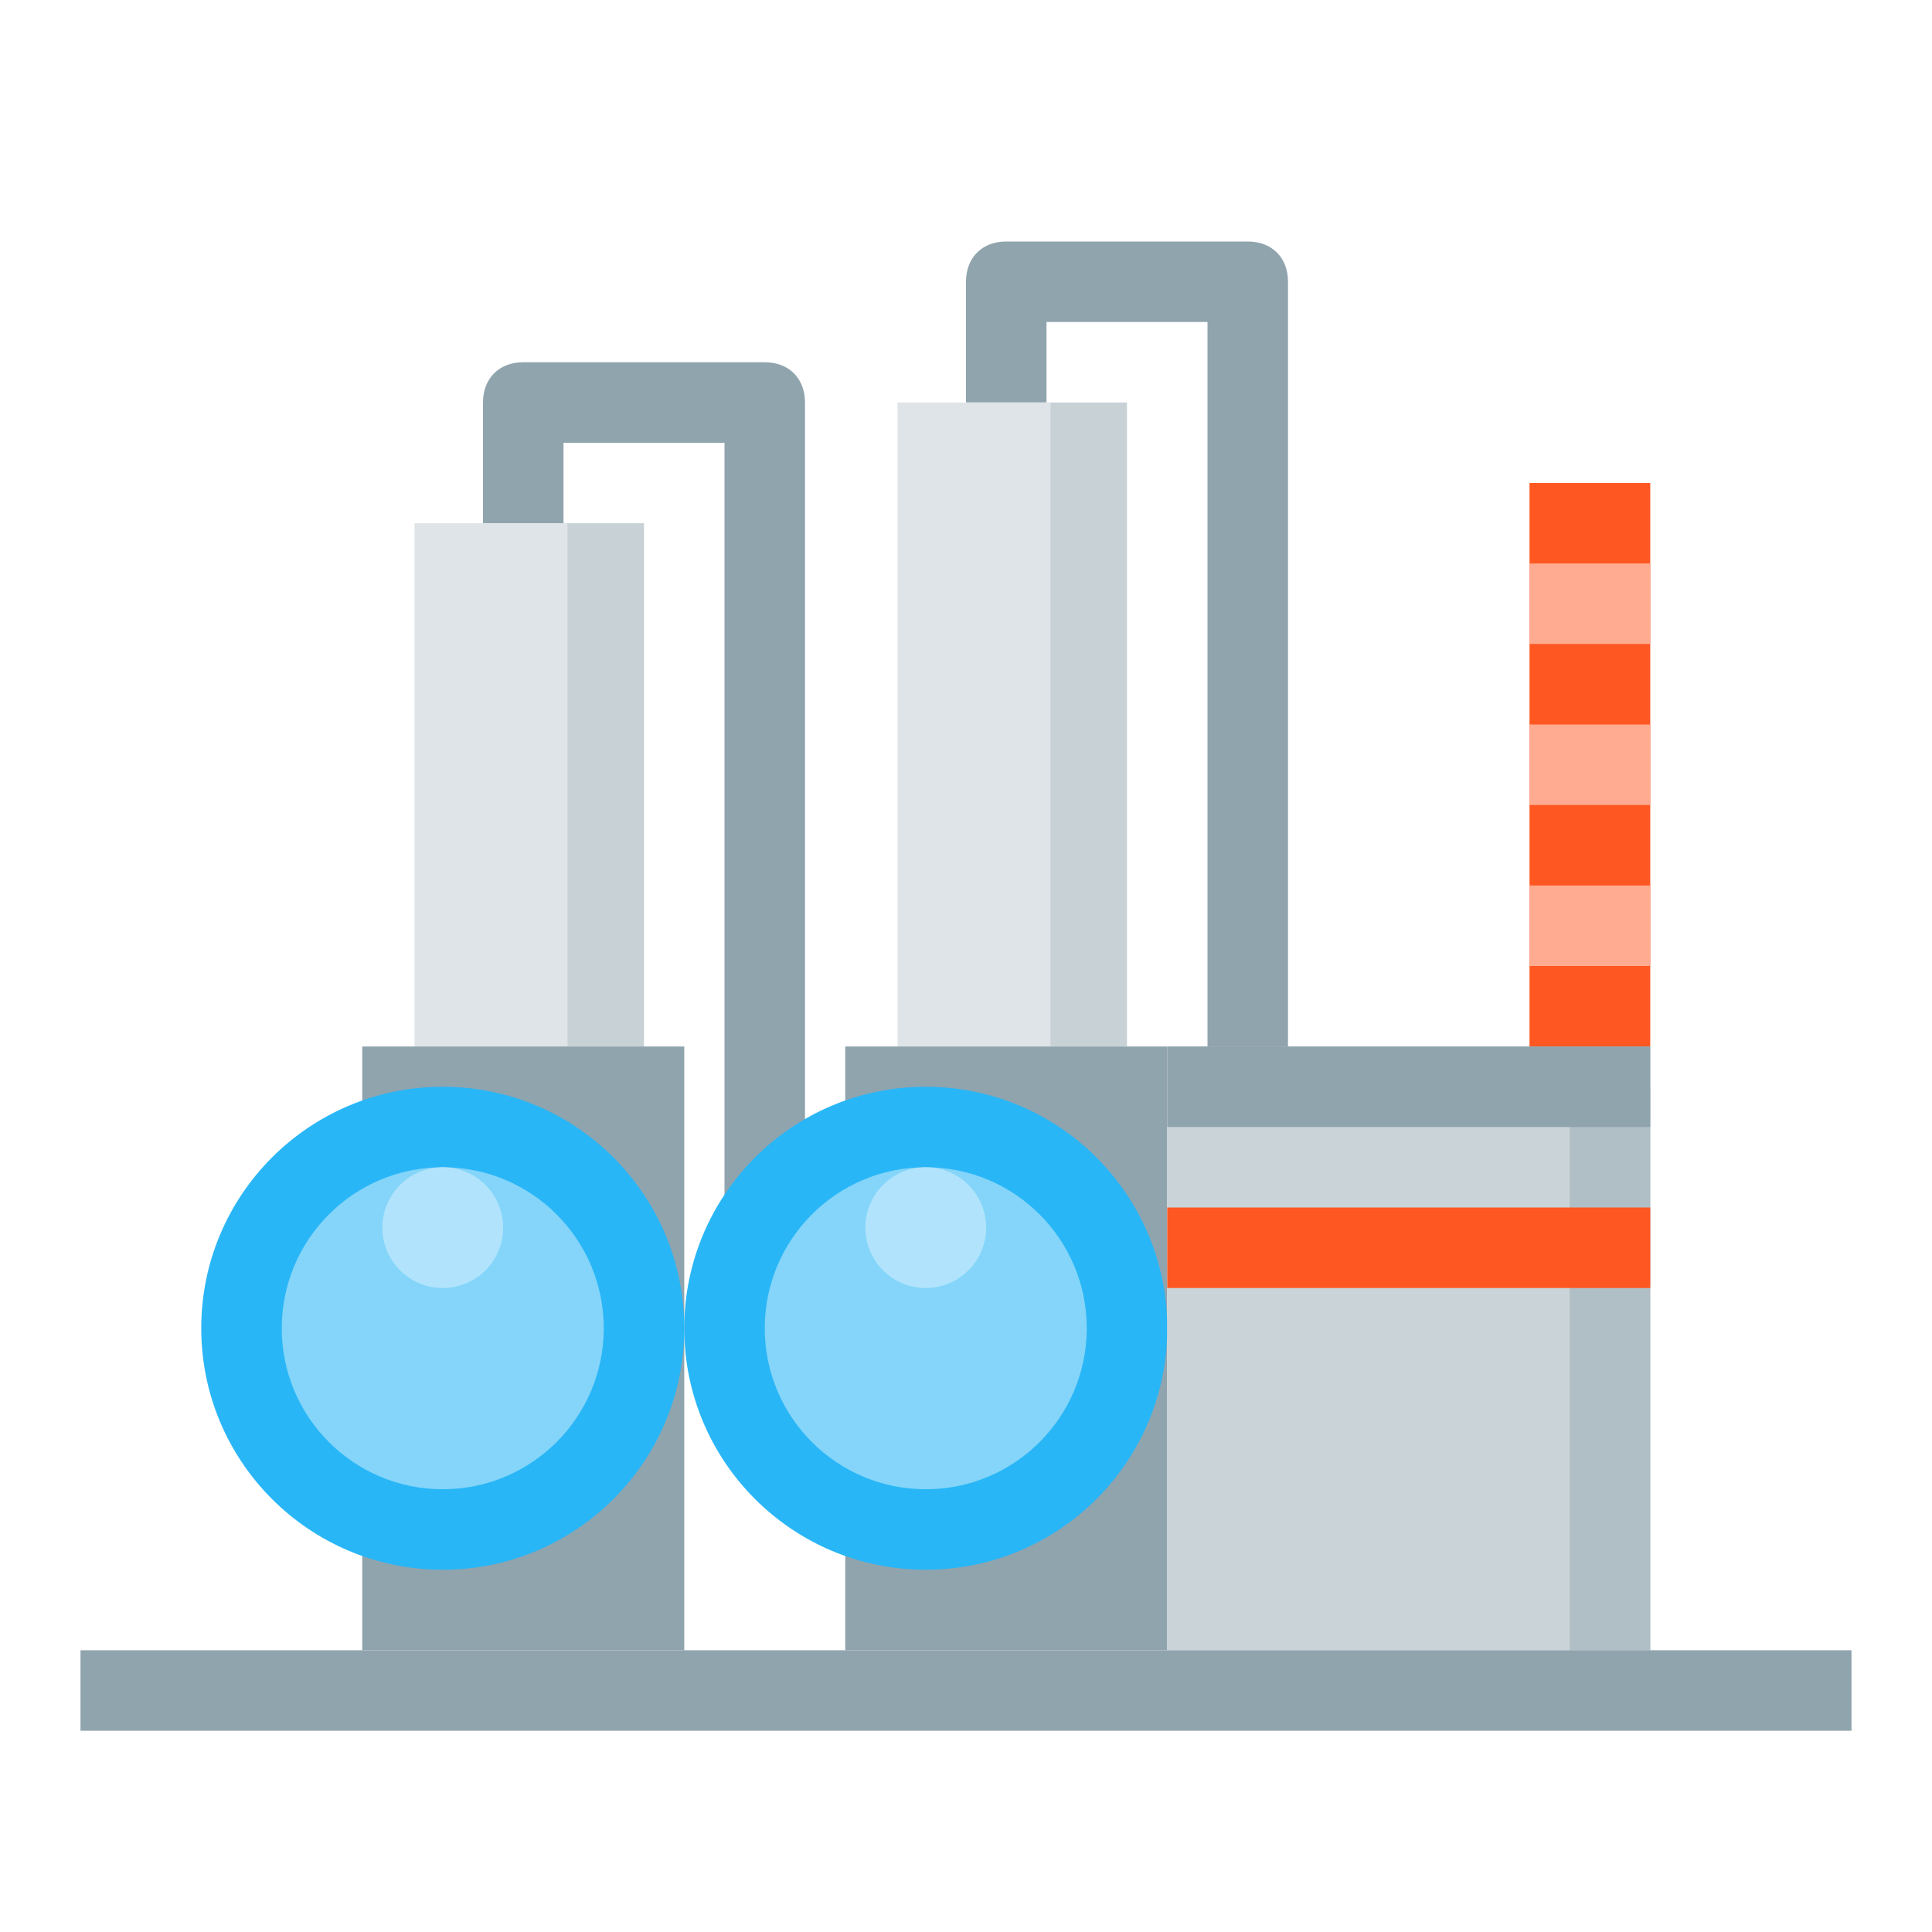 <svg xmlns="http://www.w3.org/2000/svg" width="48" height="48" viewBox="0 0 172 172"><g fill="none" stroke-miterlimit="10" font-family="none" font-weight="none" font-size="none" text-anchor="none" style="mix-blend-mode:normal"><path d="M0 172V0h172v172z"/><path d="M71.667 121.833H64.5V39.417H50.167v7.166H43v-10.75c0-2.15 1.433-3.583 3.583-3.583h21.5c2.15 0 3.584 1.433 3.584 3.583z" fill="#90a4ae"/><path d="M50.167 46.583h7.166v46.584h-7.166z" fill="#c7d1d6"/><path d="M36.908 46.583h13.617v46.584H36.908z" fill="#dee4e7"/><path d="M32.25 93.167h28.667v53.75H32.25z" fill="#90a4ae"/><path d="M39.417 96.75c-11.874 0-21.5 9.626-21.5 21.5s9.626 21.5 21.5 21.5 21.5-9.626 21.5-21.5-9.626-21.5-21.5-21.5z" fill="#29b6f6"/><path d="M39.417 103.917c-7.916 0-14.334 6.417-14.334 14.333s6.418 14.333 14.334 14.333c7.916 0 14.333-6.417 14.333-14.333s-6.417-14.333-14.333-14.333z" fill="#84d5f9"/><path d="M39.417 103.917a5.375 5.375 0 100 10.75 5.375 5.375 0 000-10.75z" fill="#b1e4fc"/><path d="M114.667 121.833H107.5V28.667H93.167v7.166H86v-10.75c0-2.15 1.433-3.583 3.583-3.583h21.5c2.15 0 3.584 1.433 3.584 3.583z" fill="#90a4ae"/><path d="M93.167 35.833h7.166v57.334h-7.166z" fill="#c7d1d6"/><path d="M79.908 35.833h13.617v57.334H79.908z" fill="#dee4e7"/><path d="M75.25 93.167h28.667v53.75H75.25z" fill="#90a4ae"/><path d="M82.417 96.75c-11.874 0-21.5 9.626-21.5 21.5s9.626 21.5 21.5 21.5 21.5-9.626 21.5-21.5-9.626-21.5-21.5-21.5z" fill="#29b6f6"/><path d="M82.417 103.917c-7.916 0-14.334 6.417-14.334 14.333s6.418 14.333 14.334 14.333c7.916 0 14.333-6.417 14.333-14.333s-6.417-14.333-14.333-14.333z" fill="#84d5f9"/><path d="M82.417 103.917a5.375 5.375 0 100 10.75 5.375 5.375 0 000-10.75z" fill="#b1e4fc"/><path d="M103.917 93.167h43v53.75h-43z" fill="#c9d3d8"/><path d="M139.75 96.75h7.167v50.167h-7.167z" fill="#b0bec5"/><path d="M136.167 43h10.75v50.167h-10.75zm-32.25 64.5h43v7.167h-43z" fill="#ff5722"/><path d="M136.167 78.833h10.75V86h-10.75zm0-14.333h10.75v7.167h-10.75zm0-14.333h10.75v7.166h-10.75z" fill="#ffab91"/><path d="M103.917 93.167h43v7.166h-43zm-96.75 53.75h157.666v7.166H7.167z" fill="#90a4ae"/></g></svg>